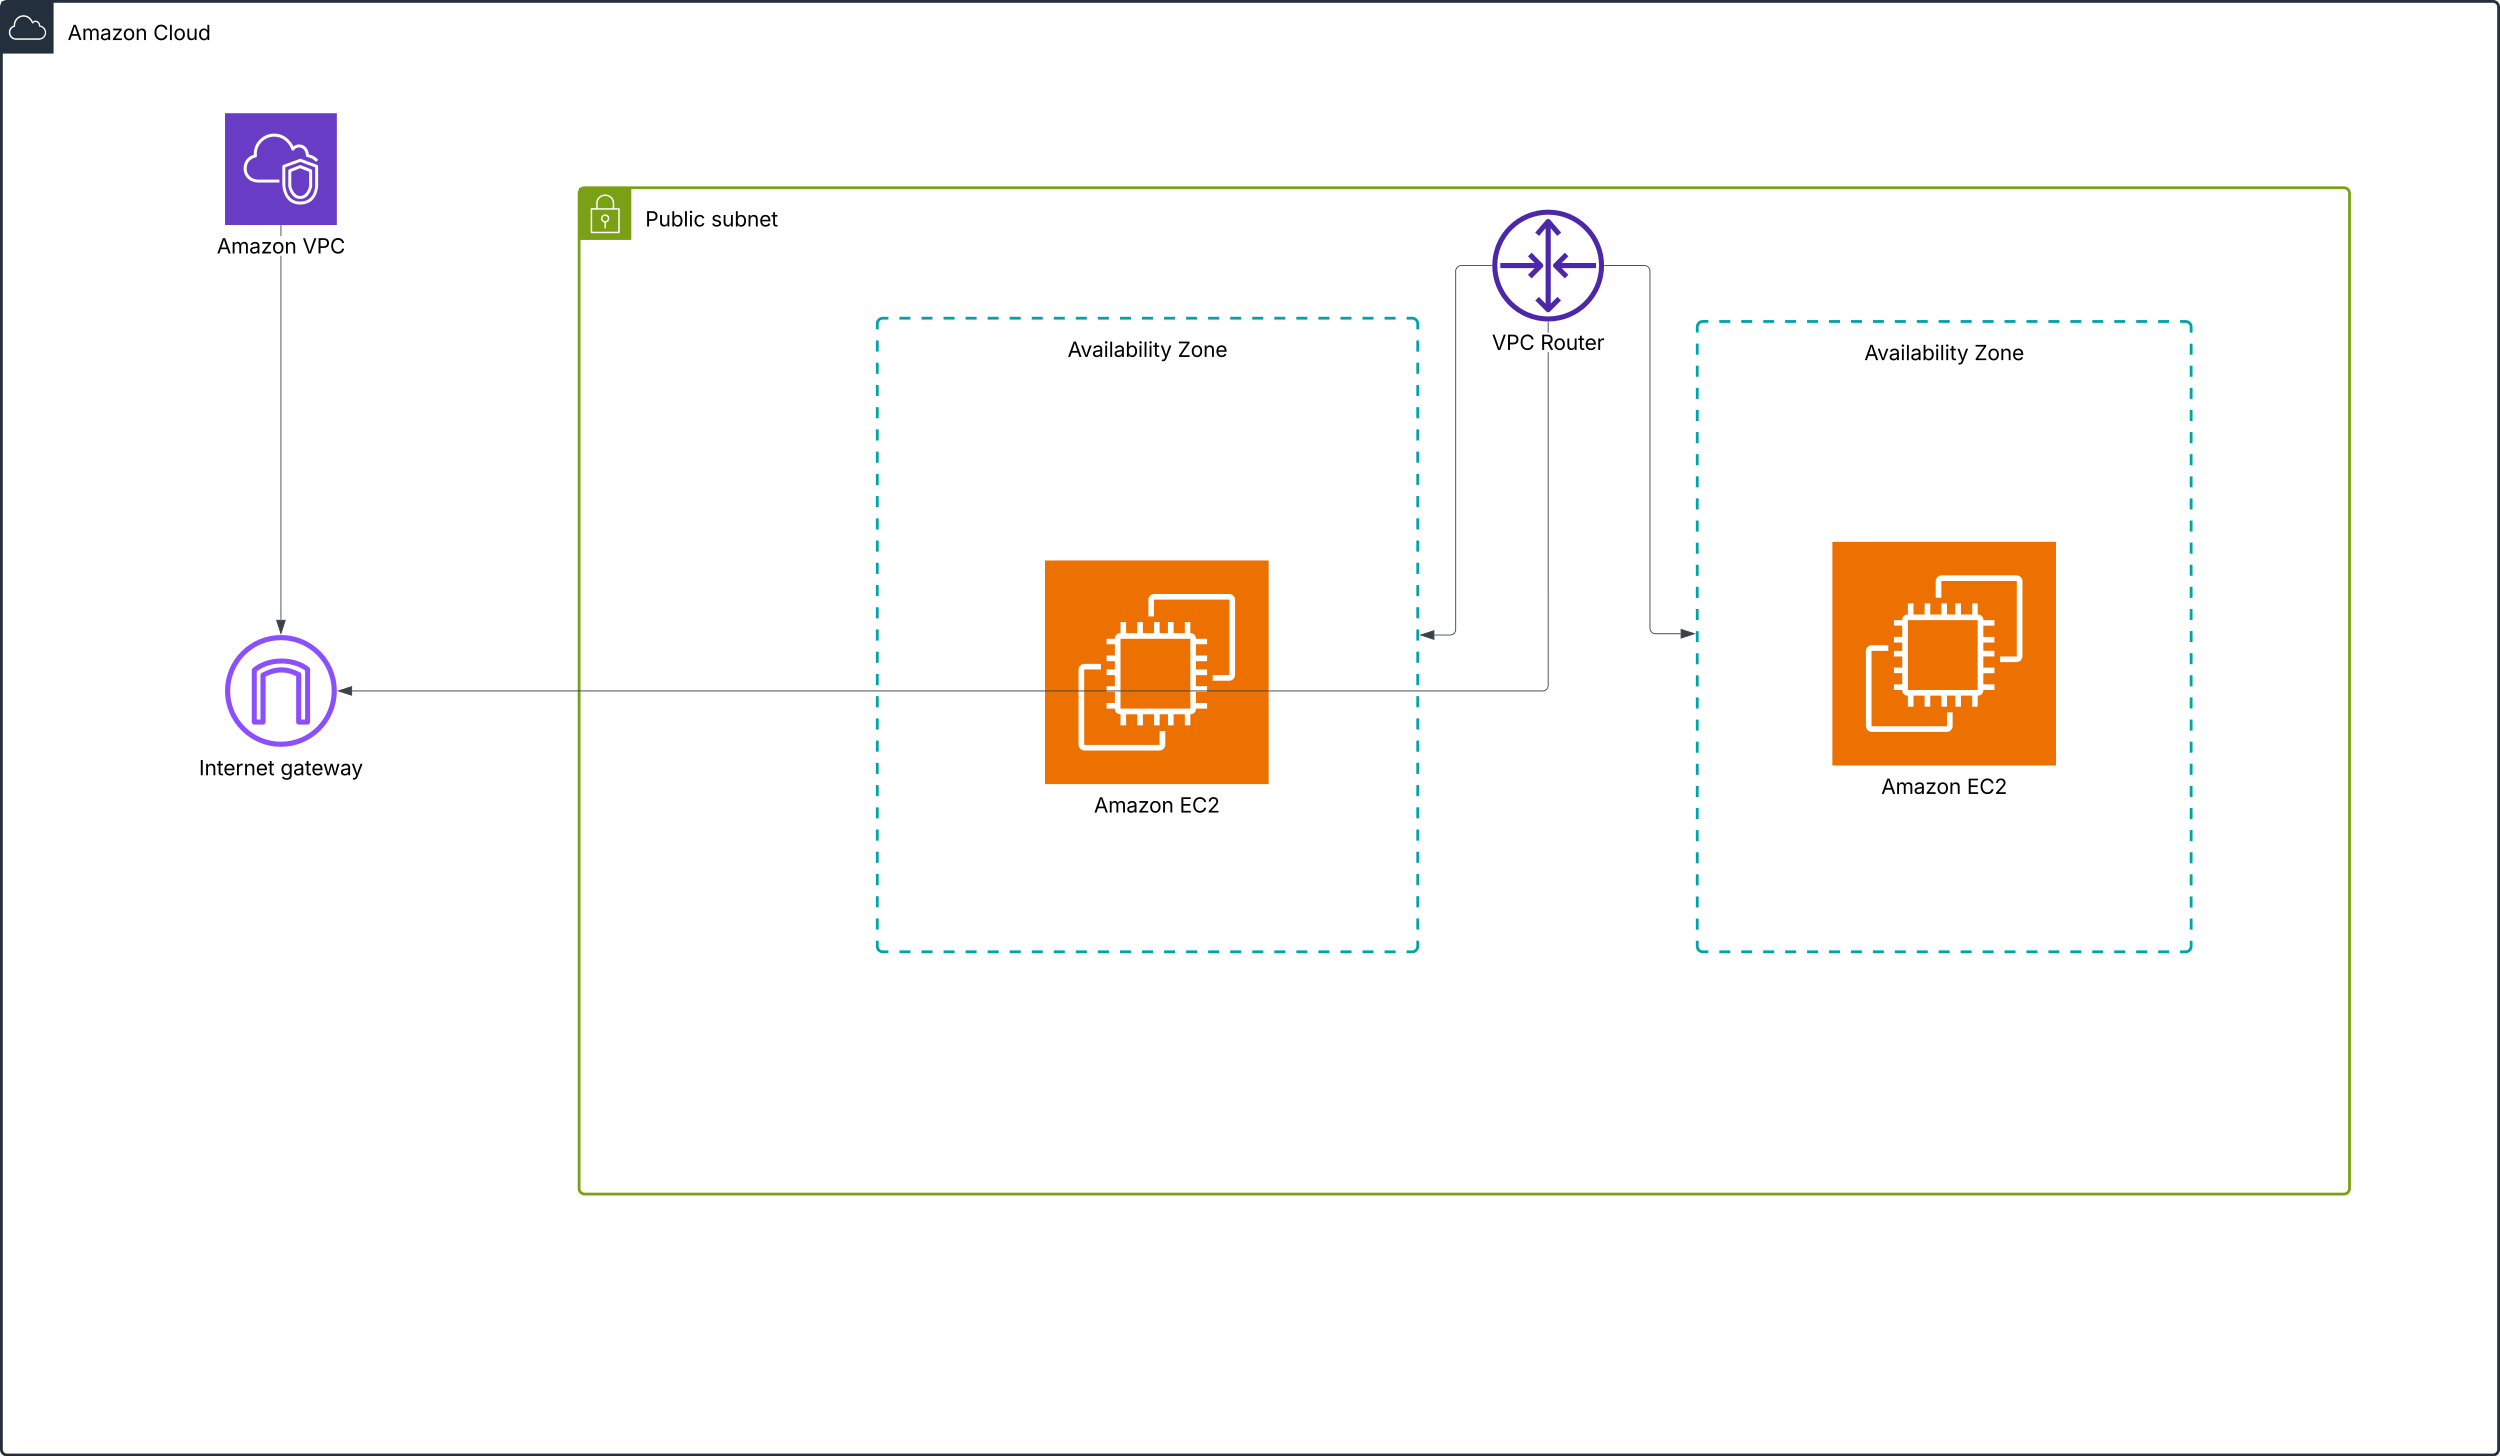 <svg xmlns="http://www.w3.org/2000/svg" xmlns:xlink="http://www.w3.org/1999/xlink" xmlns:lucid="lucid" width="2683" height="1563"><g transform="translate(2061.5 901.5)" lucid:page-tab-id="0_0"><path d="M-2500-1000h3500v2000h-3500z" fill="#fff"/><path d="M-2060-894a6 6 0 0 1 6-6H614a6 6 0 0 1 6 6V654a6 6 0 0 1-6 6h-2668a6 6 0 0 1-6-6z" stroke="#242f3e" stroke-width="3" fill="#fff" fill-opacity="0"/><path d="M-2060-900h56v56h-56v-56z" stroke="#fff" stroke-opacity="0" fill="#242f3e"/><path d="M-2019.12-858.78h-25c-4.13.05-7.57-3.1-7.9-7.2v-.64c-.15-3.4 1.97-6.38 5.25-7.36v-.66c.12-4.22 2.44-7.75 6.24-9.57 4.13-1.86 8.73-.96 11.8 2.3 1.1 1.1 1.85 2.2 2.45 3.6 1.2-1 2.72-1.32 4.24-.9 2.24.8 3.68 2.74 3.76 5.1 3.68.65 6.32 3.8 6.28 7.56 0 7.07-7.04 7.73-7.12 7.76zm-26.7-13.88c-2.83.6-4.75 3.14-4.6 6.04v.53c.3 3.33 3.1 5.84 6.4 5.76h24.98c3.04-.3 5.4-2.64 5.68-5.7.28-3.43-2.24-6.5-5.68-6.78-.44-.05-.72-.44-.64-.87.08-1.83-1-3.44-2.72-4.13-1.32-.37-2.64.13-3.44 1.24-.2.25-.44.38-.76.33-.28-.05-.48-.24-.6-.5-.6-1.6-1.4-2.85-2.6-4.04-2.68-2.8-6.6-3.6-10.13-2-3.24 1.6-5.2 4.63-5.32 8.24-.04.4-.04.74 0 1.14.04.4-.2.76-.6.84z" stroke="#fff" stroke-opacity="0" fill="#fff"/><use xlink:href="#a" transform="matrix(1,0,0,1,-1989,-880) translate(0 21.528)"/><use xlink:href="#b" transform="matrix(1,0,0,1,-1989,-880) translate(91.927 21.528)"/><path d="M-1120-554a6 6 0 0 1 6-6h568a6 6 0 0 1 6 6v668a6 6 0 0 1-6 6h-568a6 6 0 0 1-6-6z" fill="#fff" fill-opacity="0"/><path d="M-1096.25-560h11.83m11.84 0h11.83m11.83 0h11.84m11.83 0h11.83m11.84 0h11.83m11.83 0h11.84m11.83 0h11.83m11.84 0h11.83m11.83 0h11.84m11.83 0h11.83m11.84 0h11.83m11.83 0h11.84m11.83 0h11.83m11.84 0h11.83m11.83 0h11.84m11.83 0h11.83m11.84 0h11.83m11.83 0h11.84m11.83 0h11.83m11.84 0h11.83m11.83 0h11.84m11.83 0h11.83m11.84 0h11.83m11.83 0h5.92a6 6 0 0 1 6 6v5.96m0 11.93v11.92m0 11.93v11.93m0 11.93v11.94m0 11.92v11.93m0 11.92v11.93m0 11.93v11.93m0 11.94v11.92m0 11.93v11.92m0 11.93v11.93m0 11.93v11.94m0 11.92v11.93m0 11.92v11.93m0 11.93v11.93m0 11.94v11.92m0 11.93v11.92m0 11.93v11.93m0 11.93v11.94m0 11.92v11.93m0 11.92v11.93m0 11.93v11.93m0 11.94v11.92m0 11.93v11.92m0 11.93V.68m0 11.93v11.94m0 11.92V48.4m0 11.92v11.93m0 11.93V96.1m0 11.94V114a6 6 0 0 1-6 6h-5.92m-11.83 0h-11.83m-11.84 0h-11.83m-11.83 0h-11.84m-11.83 0h-11.83m-11.84 0h-11.83m-11.83 0h-11.84m-11.83 0h-11.83m-11.84 0h-11.83m-11.83 0h-11.84m-11.83 0h-11.83m-11.84 0h-11.83m-11.83 0h-11.84m-11.83 0h-11.83m-11.84 0h-11.83m-11.83 0h-11.84m-11.83 0h-11.83m-11.84 0h-11.83m-11.83 0h-11.84m-11.83 0h-11.83m-11.84 0h-11.83m-11.83 0h-11.84m-11.83 0h-11.83m-11.84 0h-11.83m-11.83 0h-5.92a6 6 0 0 1-6-6v-5.96m0-11.93V84.2m0-11.93V60.32m0-11.93V36.45m0-11.92V12.6m0-11.92v-11.93m0-11.93V-35.1m0-11.94v-11.92m0-11.93V-82.8m0-11.93v-11.93m0-11.93v-11.94m0-11.92v-11.93m0-11.92v-11.93m0-11.93v-11.93m0-11.94v-11.92m0-11.93v-11.92m0-11.93v-11.93m0-11.93v-11.94m0-11.92v-11.93m0-11.92v-11.93m0-11.93v-11.93m0-11.94v-11.92m0-11.93v-11.92m0-11.93v-11.93m0-11.93v-11.94m0-11.92v-11.93m0-11.92v-11.93m0-11.93v-11.93m0-11.94V-554a6 6 0 0 1 6-6h5.92" stroke="#00a4a6" stroke-width="3" fill="none"/><use xlink:href="#c" transform="matrix(1,0,0,1,-1120,-540) translate(204.247 21.528)"/><use xlink:href="#d" transform="matrix(1,0,0,1,-1120,-540) translate(322.368 21.528)"/><path d="M-240-550.5a6 6 0 0 1 6-6h518a6 6 0 0 1 6 6V114a6 6 0 0 1-6 6h-518a6 6 0 0 1-6-6z" fill="#fff" fill-opacity="0"/><path d="M-216.34-556.5h11.77m11.78 0H-181m11.77 0h11.77m11.77 0h11.77m11.77 0h11.77m11.8 0h11.76m11.77 0h11.77m11.78 0h11.77m11.77 0h11.78m11.77 0H7.34m11.77 0h11.8m11.76 0h11.77m11.77 0h11.78m11.77 0h11.77m11.78 0h11.77m11.77 0h11.77m11.8 0h11.76m11.77 0h11.78m11.78 0h11.77m11.77 0h11.77m11.77 0h11.77m11.77 0h5.9a6 6 0 0 1 6 6v5.93m0 11.87v11.87m0 11.86v11.87m0 11.86v11.87m0 11.87v11.86m0 11.87v11.86m0 11.86v11.87m0 11.86v11.86m0 11.86v11.87m0 11.86v11.86m0 11.87v11.85m0 11.87v11.87m0 11.85v11.87m0 11.86v11.87m0 11.87v11.86m0 11.87v11.86m0 11.88v11.87m0 11.86v11.88m0 11.87v11.86m0 11.88v11.86m0 11.87v11.88m0 11.86v11.87m0 11.87v11.87m0 11.87V1.28m0 11.87V25m0 11.87v11.87m0 11.86v11.87m0 11.86V96.2m0 11.87V114a6 6 0 0 1-6 6h-5.9m-11.76 0h-11.77m-11.78 0H231m-11.77 0h-11.77m-11.77 0h-11.77m-11.77 0H160.4m-11.8 0h-11.76m-11.77 0H113.3m-11.78 0H89.75m-11.77 0H66.2m-11.77 0H42.66m-11.77 0H19.1m-11.76 0H-4.43m-11.77 0h-11.78m-11.77 0h-11.77m-11.77 0h-11.77m-11.77 0H-98.6m-11.8 0h-11.76m-11.77 0h-11.78m-11.78 0h-11.77m-11.77 0h-11.77m-11.77 0h-11.77m-11.77 0h-5.9a6 6 0 0 1-6-6v-5.93m0-11.87V84.33m0-11.86V60.6m0-11.86V36.87m0-11.87V13.14m0-11.87V-10.6m0-11.86v-11.87m0-11.86v-11.86m0-11.86V-81.8m0-11.86v-11.86m0-11.87v-11.85m0-11.87V-153m0-11.85v-11.87m0-11.87v-11.85m0-11.87v-11.86m0-11.87v-11.86m0-11.88v-11.87m0-11.86v-11.88m0-11.87v-11.86m0-11.88v-11.86m0-11.87v-11.88m0-11.86v-11.87m0-11.87v-11.87m0-11.87v-11.87m0-11.87v-11.86m0-11.87v-11.87m0-11.86v-11.87m0-11.87v-11.86m0-11.87v-5.93a6 6 0 0 1 6-6h5.9" stroke="#00a4a6" stroke-width="3" fill="none"/><use xlink:href="#c" transform="matrix(1,0,0,1,-240,-536.5) translate(179.247 21.528)"/><use xlink:href="#d" transform="matrix(1,0,0,1,-240,-536.5) translate(297.368 21.528)"/><path d="M-1440-694a6 6 0 0 1 6-6H454a6 6 0 0 1 6 6V374a6 6 0 0 1-6 6h-1888a6 6 0 0 1-6-6z" stroke="#7aa116" stroke-width="3" fill="#fff" fill-opacity="0"/><path d="M-1440-700h56v56h-56v-56z" stroke="#fff" stroke-opacity="0" fill="#7aa116"/><path d="M-1396.62-677.82c-.15-.17-.34-.25-.56-.25h-5.15v-5.58c-.03-2.54-.97-4.7-2.84-6.4-1.9-1.84-4.15-2.75-6.77-2.75-2.65 0-4.9.83-6.8 2.62-1.9 1.7-2.87 3.87-2.9 6.4v5.66h-5.15c-.24 0-.43.1-.58.25-.16.17-.22.34-.22.6V-652c0 .43.34.8.8.8h29.6c.46 0 .8-.37.8-.8v-25.28c0-.2-.06-.38-.22-.54zm-23.46-5.9c.03-2.13.8-3.88 2.37-5.3 1.6-1.5 3.52-2.2 5.73-2.2 2.22 0 4.12.75 5.7 2.25 1.54 1.4 2.32 3.2 2.32 5.32v5.58h-16.16zm22.1 30.94h-28.03v-23.7h28z" stroke="#fff" stroke-opacity="0" fill="#fff"/><path d="M-1412.8-662.7v6.25h1.6v-6.23c2.13-.4 3.62-2.2 3.63-4.35 0-2.43-1.97-4.4-4.4-4.43-2.2-.03-4.07 1.5-4.44 3.68-.42 2.4 1.2 4.68 3.6 5.1zm.82-7.15c.78 0 1.44.27 2 .83.54.55.82 1.2.8 2 .03 1.54-1.2 2.8-2.74 2.8h-.06c-1.56.13-2.92-1.04-3.04-2.6-.12-1.56 1.05-2.93 2.6-3.03.16-.02.3-.02.44 0z" stroke="#fff" stroke-opacity="0" fill="#fff"/><use xlink:href="#e" transform="matrix(1,0,0,1,-1369,-680) translate(0 21.528)"/><use xlink:href="#f" transform="matrix(1,0,0,1,-1369,-680) translate(70.649 21.528)"/><path d="M-940-300h240v240h-240v-240z" stroke="#000" stroke-opacity="0" fill="#ed7100"/><path d="M-858.98-141.02h74.93v-74.93h-74.93v74.93zm80.98-74.93h11.93v5.88H-778v12.1h11.93v6.04H-778v8.9h11.93v6.05H-778v11.93h11.93v6.05H-778v11.93h11.93v6.05H-778v.5c0 3.02-2.52 5.54-5.54 5.54h-.5v11.93h-5.9v-11.93H-802v11.93h-6.05v-11.93h-8.9v11.93h-6.05v-11.93h-11.93v11.93H-841v-11.93h-11.93v11.93h-6.05v-11.93h-.5c-3.02 0-5.54-2.52-5.54-5.54v-.5h-8.9v-6.05h8.9V-159h-8.9v-6.05h8.9v-11.93h-8.9v-6.04h8.9v-8.9h-8.9V-198h8.9v-12.1h-8.9v-5.87h8.9v-.5c0-3.03 2.52-5.55 5.54-5.55h.5v-11.93h6.05V-222H-841v-11.93h6.05V-222h11.93v-11.93h6.04V-222h8.9v-11.93h6.06V-222h12.1v-11.93h5.87V-222h.5c3.03 0 5.55 2.52 5.55 5.54v.5zm-38.98 113.57c0 .16-.16.33-.33.33h-80.32c-.16 0-.33-.17-.33-.33v-80.3c0-.18.17-.34.33-.34h17.64v-6.05h-17.64c-3.52 0-6.38 2.85-6.38 6.38v80.32c0 3.52 2.86 6.38 6.38 6.38h80.3c3.54 0 6.4-2.86 6.4-6.38V-117H-817v14.62zM-736-257.62v80.3c0 3.54-2.86 6.4-6.38 6.4h-17.64V-177h17.64c.16 0 .33-.16.33-.33v-80.32c0-.16-.17-.33-.33-.33h-80.3c-.18 0-.34.17-.34.33v17.64h-6.05v-17.64c0-3.52 2.85-6.38 6.38-6.38h80.32c3.52 0 6.38 2.86 6.38 6.38z" stroke="#000" stroke-opacity="0" fill="#fff"/><use xlink:href="#a" transform="matrix(1,0,0,1,-970,-51) translate(82.465 21.528)"/><use xlink:href="#g" transform="matrix(1,0,0,1,-970,-51) translate(174.392 21.528)"/><path d="M-95-320h240v240H-95v-240z" stroke="#000" stroke-opacity="0" fill="#ed7100"/><path d="M-13.98-161.02h74.93v-74.93h-74.93v74.93zM67-235.95h11.93v5.88H67v12.1h11.93v6.04H67v8.9h11.93v6.05H67v11.93h11.93v6.05H67v11.93h11.93v6.05H67v.5c0 3.02-2.52 5.54-5.54 5.54h-.5v11.93h-5.9v-11.93H43v11.93h-6.05v-11.93h-8.9v11.93h-6.05v-11.93H10.05v11.93H4v-11.93H-7.93v11.93h-6.05v-11.93h-.5c-3.02 0-5.54-2.52-5.54-5.54v-.5h-8.9v-6.05h8.9V-179h-8.9v-6.05h8.9v-11.93h-8.9v-6.04h8.9v-8.9h-8.9V-218h8.9v-12.1h-8.9v-5.87h8.9v-.5c0-3.03 2.52-5.55 5.54-5.55h.5v-11.93h6.05V-242H4v-11.93h6.05V-242h11.93v-11.93h6.04V-242h8.9v-11.93H43V-242h12.1v-11.93h5.87V-242h.5c3.03 0 5.55 2.52 5.55 5.54v.5zM28.02-122.38c0 .16-.16.33-.33.33h-80.32c-.16 0-.33-.17-.33-.33v-80.3c0-.18.17-.34.33-.34h17.64v-6.05h-17.64c-3.52 0-6.38 2.85-6.38 6.38v80.32c0 3.52 2.86 6.38 6.38 6.38h80.3c3.54 0 6.4-2.86 6.4-6.38V-137H28v14.62zM109-277.62v80.3c0 3.54-2.86 6.4-6.38 6.4H84.98V-197h17.64c.16 0 .33-.16.33-.33v-80.32c0-.16-.17-.33-.33-.33h-80.3c-.18 0-.34.17-.34.33v17.64h-6.05v-17.64c0-3.52 2.85-6.38 6.38-6.38h80.32c3.52 0 6.38 2.86 6.38 6.38z" stroke="#000" stroke-opacity="0" fill="#fff"/><use xlink:href="#a" transform="matrix(1,0,0,1,-125,-71) translate(82.465 21.528)"/><use xlink:href="#g" transform="matrix(1,0,0,1,-125,-71) translate(174.392 21.528)"/><path d="M-1734.08-129.28h-4.08v-48.36c0-1.08-.72-2.04-1.68-2.52l-.24-.12c-5.52-2.4-11.16-5.04-19.32-5.04-8.52 0-14.76 2.76-21 5.88-.96.48-1.56 1.44-1.56 2.4v47.76h-3.96v-51.6c6.72-5.4 16.32-8.52 26.52-8.52 9.6 0 18.72 2.76 25.32 7.56v52.56zm-25.32-65.52c-12 0-23.4 3.84-31.08 10.56-.6.6-.84 1.32-.84 2.04v55.56c0 1.56 1.2 2.76 2.64 2.76h9.48c1.56 0 2.76-1.2 2.76-2.76v-48.72c5.28-2.52 10.32-4.44 17.04-4.44 6.36 0 11.04 1.8 15.72 3.96v49.2c0 1.56 1.2 2.76 2.76 2.76h9.6c1.44 0 2.64-1.2 2.64-2.76v-56.64c0-.72-.36-1.56-.96-2.04-7.56-6.12-18.48-9.48-29.76-9.48zm-.6 89.28c-30.12 0-54.48-24.36-54.48-54.48 0-30.12 24.36-54.48 54.48-54.48 30.12 0 54.48 24.36 54.48 54.48 0 30.12-24.36 54.48-54.48 54.48zm0-114.48c-33.12 0-60 26.88-60 60 0 33.12 26.88 60 60 60 33.12 0 60-26.88 60-60 0-33.12-26.88-60-60-60z" stroke="#000" stroke-opacity="0" fill="#8c4fff"/><use xlink:href="#h" transform="matrix(1,0,0,1,-1850,-91) translate(2.017 21.528)"/><use xlink:href="#i" transform="matrix(1,0,0,1,-1850,-91) translate(89.441 21.528)"/><path d="M-400-676.5c33.12 0 60 26.88 60 60 0 33.12-26.88 60-60 60-33.12 0-60-26.88-60-60 0-33.12 26.88-60 60-60zm0 114.6c30.12 0 54.6-24.48 54.6-54.6s-24.48-54.6-54.6-54.6-54.6 24.48-54.6 54.6 24.48 54.6 54.6 54.6zm9.96-21l3.84 3.84-11.88 11.88c-.48.6-1.2.84-1.92.84s-1.44-.24-1.92-.84l-11.88-11.88 3.84-3.84 7.2 7.2v-80.88l-6.96 8.28-4.2-3.6 11.88-13.8c.96-1.2 3.12-1.2 4.08 0l11.88 13.8-4.2 3.6-6.96-8.28v80.88zm41.4-36.36v5.52h-36.84l7.2 7.2-3.84 3.84-11.88-11.88c-1.08-1.08-1.08-2.76 0-3.84l11.88-11.88 3.84 3.84-7.2 7.2zm-57.36 4.68l-11.76 11.88-3.96-3.84 7.2-7.2h-36.84v-5.52h36.84l-7.2-7.2 3.96-3.84 11.76 11.88c1.08 1.08 1.08 2.76 0 3.84z" stroke="#000" stroke-opacity="0" fill="#4d27aa"/><use xlink:href="#j" transform="matrix(1,0,0,1,-490,-547.5) translate(29.589 21.528)"/><use xlink:href="#k" transform="matrix(1,0,0,1,-490,-547.5) translate(81.596 21.528)"/><path d="M-460.5-616.02h-32.73l-.88.06-.86.2-.8.34-.74.45-.66.56-.56.65-.45.74-.33.8-.2.84-.07.88v384.5l-.08 1-.24.98-.38.94-.53.87-.67.78-.77.66-.87.53-.95.4-1 .23-.98.07h-16.9v-.94h16.86l.88-.07.86-.2.8-.34.74-.45.66-.56.56-.65.45-.74.33-.8.2-.84.07-.88v-384.5l.08-1 .24-.98.38-.94.53-.87.67-.78.77-.66.87-.53.95-.4 1-.23.98-.08h32.77z" stroke="#3a414a" stroke-width=".05" fill="#3a414a"/><path d="M-460-616.5l.02.48h-.53v-.96h.52z" fill="#3a414a"/><path stroke="#3a414a" stroke-width=".05" fill="#3a414a"/><path d="M-522.62-215.37l-14.26-4.63 14.26-4.63z" fill="#3a414a"/><path d="M-522.14-214.7l-16.28-5.3 16.28-5.3zm-13.2-5.3l12.25 3.98v-7.96zM-295.74-616.9l1 .24.93.4.86.52.77.66.66.77.52.86.4.94.23 1 .08.98v383.13l.06.9.2.84.33.8.45.74.56.66.66.56.74.45.8.34.85.2.87.06h26.85v.95h-26.9l-.98-.07-1-.24-.93-.4-.86-.53-.77-.66-.66-.76-.52-.87-.4-.94-.23-.98-.08-1v-383.13l-.06-.88-.2-.85-.33-.8-.45-.75-.56-.66-.66-.57-.74-.45-.8-.33-.85-.2-.87-.07h-42.73v-.96h42.77z" stroke="#3a414a" stroke-width=".05" fill="#3a414a"/><path d="M-339.5-616.02h-.52l.02-.48-.02-.48h.53z" fill="#3a414a"/><path stroke="#3a414a" stroke-width=".05" fill="#3a414a"/><path d="M-243.12-221.37l-14.26 4.64V-226z" fill="#3a414a"/><path d="M-241.58-221.37l-16.28 5.3v-10.6zm-15.33 3.98l12.24-3.97-12.25-3.98zM-399.52-165.98l-.08 1-.24.98-.4.94-.52.87-.66.78-.77.66-.86.53-.94.4-1 .23-.98.07h-1277.64v-.94h1277.6l.88-.07.85-.2.8-.34.75-.45.66-.56.57-.65.45-.74.33-.8.2-.84.07-.88V-523.5h.96zm0-378.52h-.96V-556h.96z" stroke="#3a414a" stroke-width=".05" fill="#3a414a"/><path d="M-400-556.5l.48-.02v.53h-.96v-.52z" fill="#3a414a"/><path stroke="#3a414a" stroke-width=".05" fill="#3a414a"/><path d="M-1684.12-155.37l-14.26-4.63 14.26-4.63z" fill="#3a414a"/><path d="M-1683.64-154.7l-16.28-5.3 16.28-5.3zm-13.2-5.3l12.25 3.98v-7.96z" stroke="#3a414a" stroke-width=".05" fill="#3a414a"/><path d="M-1820-780h120v120h-120v-120z" stroke="#fff" stroke-opacity="0" fill="#693cc5"/><path d="M-1761.68-705.57h-22.42c-8.8 0-15.45-5.83-15.93-13.92v-1.1c-.24-6.93 4.16-12.98 10.9-14.82v-1.26c.23-12.1 10.16-21.65 22.25-21.44 5.92.1 11.05 2.3 15.2 6.62 2.17 2.16 3.77 4.36 5.05 7.2 1.84-1.47 3.85-2.2 6.17-2.2 4.64 0 9.6 3.3 10.4 10.72 4.17.78 7.37 2.73 10.1 5.93l-2.5 2c-2.55-2.9-5.6-4.52-9.28-5.1-.8-.1-1.36-.68-1.36-1.47-.4-6.15-4-8.88-7.36-8.88-2.24 0-4.17 1-5.45 2.78-.4.48-.97.74-1.53.64-.64-.1-1.04-.48-1.28-1.05-1.13-3.26-2.73-5.84-5.2-8.26-3.54-3.6-7.78-5.5-12.9-5.66-10.25-.26-18.82 7.88-19.14 18.18 0 .8.08 1.47.16 2.26.08.8-.4 1.52-1.2 1.74-3.6.9-9.77 3.67-9.77 12.08v.9c.4 6.4 5.7 10.93 12.8 10.93h22.43z" stroke="#fff" stroke-opacity="0" fill="#fff"/><path d="M-1739.3-681.98c-18.97 0-19.2-21.32-19.2-21.52V-723c0-.7.4-1.28 1.04-1.48l17.6-6.53c.37-.16.76-.16 1.14 0l17.6 6.52c.64.2 1.02.8 1.02 1.48v20.68c0 .2-.23 20.34-19.2 20.34zm-16-39.9v18.38c0 .74.22 18.32 16 18.32 15.8 0 16.02-16.45 16.02-17.14v-19.55l-16.02-5.95z" stroke="#fff" stroke-opacity="0" fill="#fff"/><path d="M-1739.3-687.97c-10.17 0-12.68-12.9-12.8-13.44v-16.88c0-.7.4-1.23 1.02-1.5l11.2-4.42c.38-.15.8-.15 1.17 0l11.18 4.43c.65.26 1.03.8 1.03 1.5v16.86c-.12.53-2.63 13.43-12.8 13.43zm-9.6-13.92c.25 1.25 2.56 10.73 9.6 10.73 7.07 0 9.35-9.48 9.6-10.72v-15.3l-9.6-3.77-9.6 3.78z" stroke="#fff" stroke-opacity="0" fill="#fff"/><g><use xlink:href="#a" transform="matrix(1,0,0,1,-1850,-651) translate(21.158 21.528)"/><use xlink:href="#l" transform="matrix(1,0,0,1,-1850,-651) translate(113.085 21.528)"/></g><path d="M-1759.53-236.38h-.94V-627h.94zm0-411.62h-.94v-11.5h.94z" stroke="#3a414a" stroke-width=".05" fill="#3a414a"/><path d="M-1759.53-659.5h-.94v-.5h.94z" fill="#3a414a"/><path stroke="#3a414a" stroke-width=".05" fill="#3a414a"/><path d="M-1760-221.62l-4.63-14.26h9.27z" fill="#3a414a"/><path d="M-1760-220.08l-5.3-16.28h10.6zm-3.98-15.33l3.98 12.25 3.98-12.26z" stroke="#3a414a" stroke-width=".05" fill="#3a414a"/><defs><path d="M52 0l541-1490h220L1361 0h-200l-149-416H398L254 0H52zm404-582h497c-103-290-145-390-251-756-108 377-145 460-246 756" id="m"/><path d="M158 0v-1118h175l1 205c55-151 181-225 313-225 147 0 245 90 285 228 53-141 190-228 352-228 194 0 352 125 352 384V0h-181v-749c0-161-105-225-225-225-151 0-243 103-243 244V0H807v-767c0-124-93-207-219-207-131 0-250 92-250 270V0H158" id="n"/><path d="M471 26C259 26 90-98 90-318c0-256 228-303 435-329 202-27 287-16 287-108 0-139-79-219-234-219-161 0-248 86-283 164l-173-57c86-203 278-265 451-265 150 0 419 46 419 395V0H815v-152h-12C765-73 660 26 471 26zm31-159c199 0 310-134 310-271v-155c-30 35-226 55-295 64-131 17-246 59-246 186 0 116 97 176 231 176" id="o"/><path d="M126 0v-134l627-806v-11H146v-167h839v143L376-178v11h629V0H126" id="p"/><path d="M613 24c-304 0-509-231-509-576 0-350 205-580 509-580 305 0 511 230 511 580 0 345-206 576-511 576zm0-161c226 0 329-195 329-415 0-222-103-419-329-419-223 0-326 196-326 419 0 220 103 415 326 415" id="q"/><path d="M338-670V0H158v-1118h173l1 207c72-158 192-221 342-221 226 0 378 139 378 422V0H872v-695c0-172-96-275-252-275-161 0-282 109-282 300" id="r"/><g id="a"><use transform="matrix(0.011,0,0,0.011,0,0)" xlink:href="#m"/><use transform="matrix(0.011,0,0,0.011,15.332,0)" xlink:href="#n"/><use transform="matrix(0.011,0,0,0.011,34.798,0)" xlink:href="#o"/><use transform="matrix(0.011,0,0,0.011,47.276,0)" xlink:href="#p"/><use transform="matrix(0.011,0,0,0.011,59.223,0)" xlink:href="#q"/><use transform="matrix(0.011,0,0,0.011,72.548,0)" xlink:href="#r"/></g><path d="M783 20c-382 0-661-292-661-764 0-473 279-766 661-766 302 0 548 182 601 489h-190c-42-204-217-313-411-313-268 0-476 208-476 590 0 381 209 588 476 588 195 0 369-110 411-313h190c-52 303-296 489-601 489" id="s"/><path d="M338-1490V0H158v-1490h180" id="t"/><path d="M537 14c-226 0-379-139-379-422v-710h180v695c0 172 97 275 253 275 160 0 281-109 281-300v-670h181V0H879v-209C806-46 684 14 537 14" id="u"/><path d="M577 24c-279 0-473-224-473-580 0-354 195-576 474-576 218 0 287 134 324 193h14v-551h180V0H922v-173h-20C865-111 790 24 577 24zm27-161c203 0 314-172 314-421 0-247-108-413-314-413-212 0-317 181-317 413 0 235 108 421 317 421" id="v"/><g id="b"><use transform="matrix(0.011,0,0,0.011,0,0)" xlink:href="#s"/><use transform="matrix(0.011,0,0,0.011,16.233,0)" xlink:href="#t"/><use transform="matrix(0.011,0,0,0.011,21.615,0)" xlink:href="#q"/><use transform="matrix(0.011,0,0,0.011,34.939,0)" xlink:href="#u"/><use transform="matrix(0.011,0,0,0.011,48.079,0)" xlink:href="#v"/></g><path d="M481 0L54-1118h197c107 314 236 620 325 951 87-331 217-637 324-951h197L670 0H481" id="w"/><path d="M158 0v-1118h180V0H158zm91-1301c-68 0-125-53-125-119s57-119 125-119c69 0 126 53 126 119s-57 119-126 119" id="x"/><path d="M677 24c-213 0-288-135-325-197h-20V0H158v-1490h180v551h14c37-59 106-193 324-193 279 0 474 222 474 576 0 356-194 580-473 580zm-27-161c209 0 317-186 317-421 0-232-105-413-317-413-206 0-314 166-314 413 0 249 111 421 314 421" id="y"/><path d="M598-1118v154H368v674c0 100 37 144 132 144 23 0 62-6 92-12L629-6c-37 13-88 20-134 20-193 0-307-107-307-290v-688H20v-154h168v-266h180v266h230" id="z"/><path d="M140 405l46-156c120 36 205 19 263-150l32-93L54-1118h197c107 313 237 620 324 950 87-331 219-637 326-950h196L606 167c-68 178-176 259-334 259-64 0-113-12-132-21" id="A"/><g id="c"><use transform="matrix(0.011,0,0,0.011,0,0)" xlink:href="#m"/><use transform="matrix(0.011,0,0,0.011,13.824,0)" xlink:href="#w"/><use transform="matrix(0.011,0,0,0.011,26.204,0)" xlink:href="#o"/><use transform="matrix(0.011,0,0,0.011,38.683,0)" xlink:href="#x"/><use transform="matrix(0.011,0,0,0.011,44.065,0)" xlink:href="#t"/><use transform="matrix(0.011,0,0,0.011,49.447,0)" xlink:href="#o"/><use transform="matrix(0.011,0,0,0.011,61.925,0)" xlink:href="#y"/><use transform="matrix(0.011,0,0,0.011,75.532,0)" xlink:href="#x"/><use transform="matrix(0.011,0,0,0.011,80.914,0)" xlink:href="#t"/><use transform="matrix(0.011,0,0,0.011,86.296,0)" xlink:href="#x"/><use transform="matrix(0.011,0,0,0.011,91.678,0)" xlink:href="#z"/><use transform="matrix(0.011,0,0,0.011,99.382,0)" xlink:href="#A"/></g><path d="M130 0v-134l666-991c45-67 96-135 147-202-269 9-546 3-821 5v-168h1036v136L502-379c-49 72-103 145-157 216 268-9 546-3 821-5V0H130" id="B"/><path d="M628 24c-324 0-524-230-524-574 0-343 198-582 503-582 237 0 487 146 487 559v75H286c9 234 145 362 343 362 132 0 231-58 273-172l174 48C1024-91 857 24 628 24zM287-650h624c-17-190-120-322-304-322-192 0-309 151-320 322" id="C"/><g id="d"><use transform="matrix(0.011,0,0,0.011,0,0)" xlink:href="#B"/><use transform="matrix(0.011,0,0,0.011,13.976,0)" xlink:href="#q"/><use transform="matrix(0.011,0,0,0.011,27.3,0)" xlink:href="#r"/><use transform="matrix(0.011,0,0,0.011,40.43,0)" xlink:href="#C"/></g><path d="M180 0v-1490h510c348 0 508 209 508 474 0 266-160 477-507 477H370V0H180zm190-706h312c236 0 327-133 327-310 0-176-91-307-329-307H370v617" id="D"/><path d="M613 24c-304 0-509-231-509-576 0-350 205-580 509-580 216 0 392 114 453 309l-173 49c-33-115-133-197-280-197-223 0-326 196-326 419 0 220 103 415 326 415 150 0 252-85 285-206l172 49C1010-95 832 24 613 24" id="E"/><g id="e"><use transform="matrix(0.011,0,0,0.011,0,0)" xlink:href="#D"/><use transform="matrix(0.011,0,0,0.011,14.193,0)" xlink:href="#u"/><use transform="matrix(0.011,0,0,0.011,27.333,0)" xlink:href="#y"/><use transform="matrix(0.011,0,0,0.011,40.94,0)" xlink:href="#t"/><use transform="matrix(0.011,0,0,0.011,46.322,0)" xlink:href="#x"/><use transform="matrix(0.011,0,0,0.011,51.704,0)" xlink:href="#E"/></g><path d="M538 24C308 24 148-78 108-271l171-41c32 123 123 178 257 178 156 0 256-77 256-169 0-77-54-128-164-154l-186-44c-203-48-300-148-300-305 0-192 176-326 414-326 230 0 351 112 402 269l-163 42c-31-80-94-158-238-158-133 0-233 69-233 162 0 83 57 129 188 160l169 40c203 48 298 149 298 302 0 196-179 339-441 339" id="F"/><g id="f"><use transform="matrix(0.011,0,0,0.011,0,0)" xlink:href="#F"/><use transform="matrix(0.011,0,0,0.011,11.73,0)" xlink:href="#u"/><use transform="matrix(0.011,0,0,0.011,24.87,0)" xlink:href="#y"/><use transform="matrix(0.011,0,0,0.011,38.477,0)" xlink:href="#r"/><use transform="matrix(0.011,0,0,0.011,51.606,0)" xlink:href="#C"/><use transform="matrix(0.011,0,0,0.011,64.562,0)" xlink:href="#z"/></g><path d="M180 0v-1490h908v168H370v486h669v168H370v500h727V0H180" id="G"/><path d="M154 0v-137l495-537c165-179 249-281 249-418 0-156-121-253-280-253-170 0-278 110-278 278H158c0-264 200-443 465-443 266 0 455 183 455 416 0 161-73 288-336 568L416-179v12h687V0H154" id="H"/><g id="g"><use transform="matrix(0.011,0,0,0.011,0,0)" xlink:href="#G"/><use transform="matrix(0.011,0,0,0.011,13.357,0)" xlink:href="#s"/><use transform="matrix(0.011,0,0,0.011,29.59,0)" xlink:href="#H"/></g><path d="M370-1490V0H180v-1490h190" id="I"/><path d="M158 0v-1118h174v172h12c41-113 157-188 290-188 26 0 70 2 91 3v181c-11-2-60-10-108-10-161 0-279 109-279 260V0H158" id="J"/><g id="h"><use transform="matrix(0.011,0,0,0.011,0,0)" xlink:href="#I"/><use transform="matrix(0.011,0,0,0.011,5.968,0)" xlink:href="#r"/><use transform="matrix(0.011,0,0,0.011,19.097,0)" xlink:href="#z"/><use transform="matrix(0.011,0,0,0.011,26.15,0)" xlink:href="#C"/><use transform="matrix(0.011,0,0,0.011,39.106,0)" xlink:href="#J"/><use transform="matrix(0.011,0,0,0.011,47.819,0)" xlink:href="#r"/><use transform="matrix(0.011,0,0,0.011,60.948,0)" xlink:href="#C"/><use transform="matrix(0.011,0,0,0.011,73.904,0)" xlink:href="#z"/></g><path d="M611 442c-248 0-391-105-460-228l146-94c47 65 117 165 314 165 178 0 307-82 307-266v-224h-17C863-141 792-18 576-18c-268 0-472-195-472-546 0-346 197-568 476-568 216 0 288 133 326 193h17v-179h175V29c0 289-215 413-487 413zm-5-620c203 0 314-146 314-390 0-237-108-403-314-403-213 0-319 180-319 403 0 230 109 390 319 390" id="K"/><path d="M409 0L70-1118h191c89 329 165 560 243 925 75-353 154-601 240-925h192c85 325 161 564 235 922 77-354 157-598 244-922h191L1267 0h-179c-86-307-176-590-250-913C763-588 675-308 588 0H409" id="L"/><g id="i"><use transform="matrix(0.011,0,0,0.011,0,0)" xlink:href="#K"/><use transform="matrix(0.011,0,0,0.011,13.628,0)" xlink:href="#o"/><use transform="matrix(0.011,0,0,0.011,26.107,0)" xlink:href="#z"/><use transform="matrix(0.011,0,0,0.011,33.16,0)" xlink:href="#C"/><use transform="matrix(0.011,0,0,0.011,45.714,0)" xlink:href="#L"/><use transform="matrix(0.011,0,0,0.011,63.9,0)" xlink:href="#o"/><use transform="matrix(0.011,0,0,0.011,76.053,0)" xlink:href="#A"/></g><path d="M600 0L52-1490h200c166 485 304 806 458 1336 156-533 285-846 449-1336h202L819 0H600" id="M"/><g id="j"><use transform="matrix(0.011,0,0,0.011,0,0)" xlink:href="#M"/><use transform="matrix(0.011,0,0,0.011,15.332,0)" xlink:href="#D"/><use transform="matrix(0.011,0,0,0.011,29.525,0)" xlink:href="#s"/></g><path d="M180 0v-1490h510c348 0 508 194 508 460 0 198-88 351-276 417L1256 0h-220L726-579c-117 2-238 0-356 1V0H180zm190-747h312c235 0 327-108 327-283 0-177-92-293-329-293H370v576" id="N"/><g id="k"><use transform="matrix(0.011,0,0,0.011,0,0)" xlink:href="#N"/><use transform="matrix(0.011,0,0,0.011,13.976,0)" xlink:href="#q"/><use transform="matrix(0.011,0,0,0.011,27.3,0)" xlink:href="#u"/><use transform="matrix(0.011,0,0,0.011,40.441,0)" xlink:href="#z"/><use transform="matrix(0.011,0,0,0.011,47.493,0)" xlink:href="#C"/><use transform="matrix(0.011,0,0,0.011,60.449,0)" xlink:href="#J"/></g><g id="l"><use transform="matrix(0.011,0,0,0.011,0,0)" xlink:href="#M"/><use transform="matrix(0.011,0,0,0.011,15.332,0)" xlink:href="#D"/><use transform="matrix(0.011,0,0,0.011,29.525,0)" xlink:href="#s"/></g></defs></g></svg>